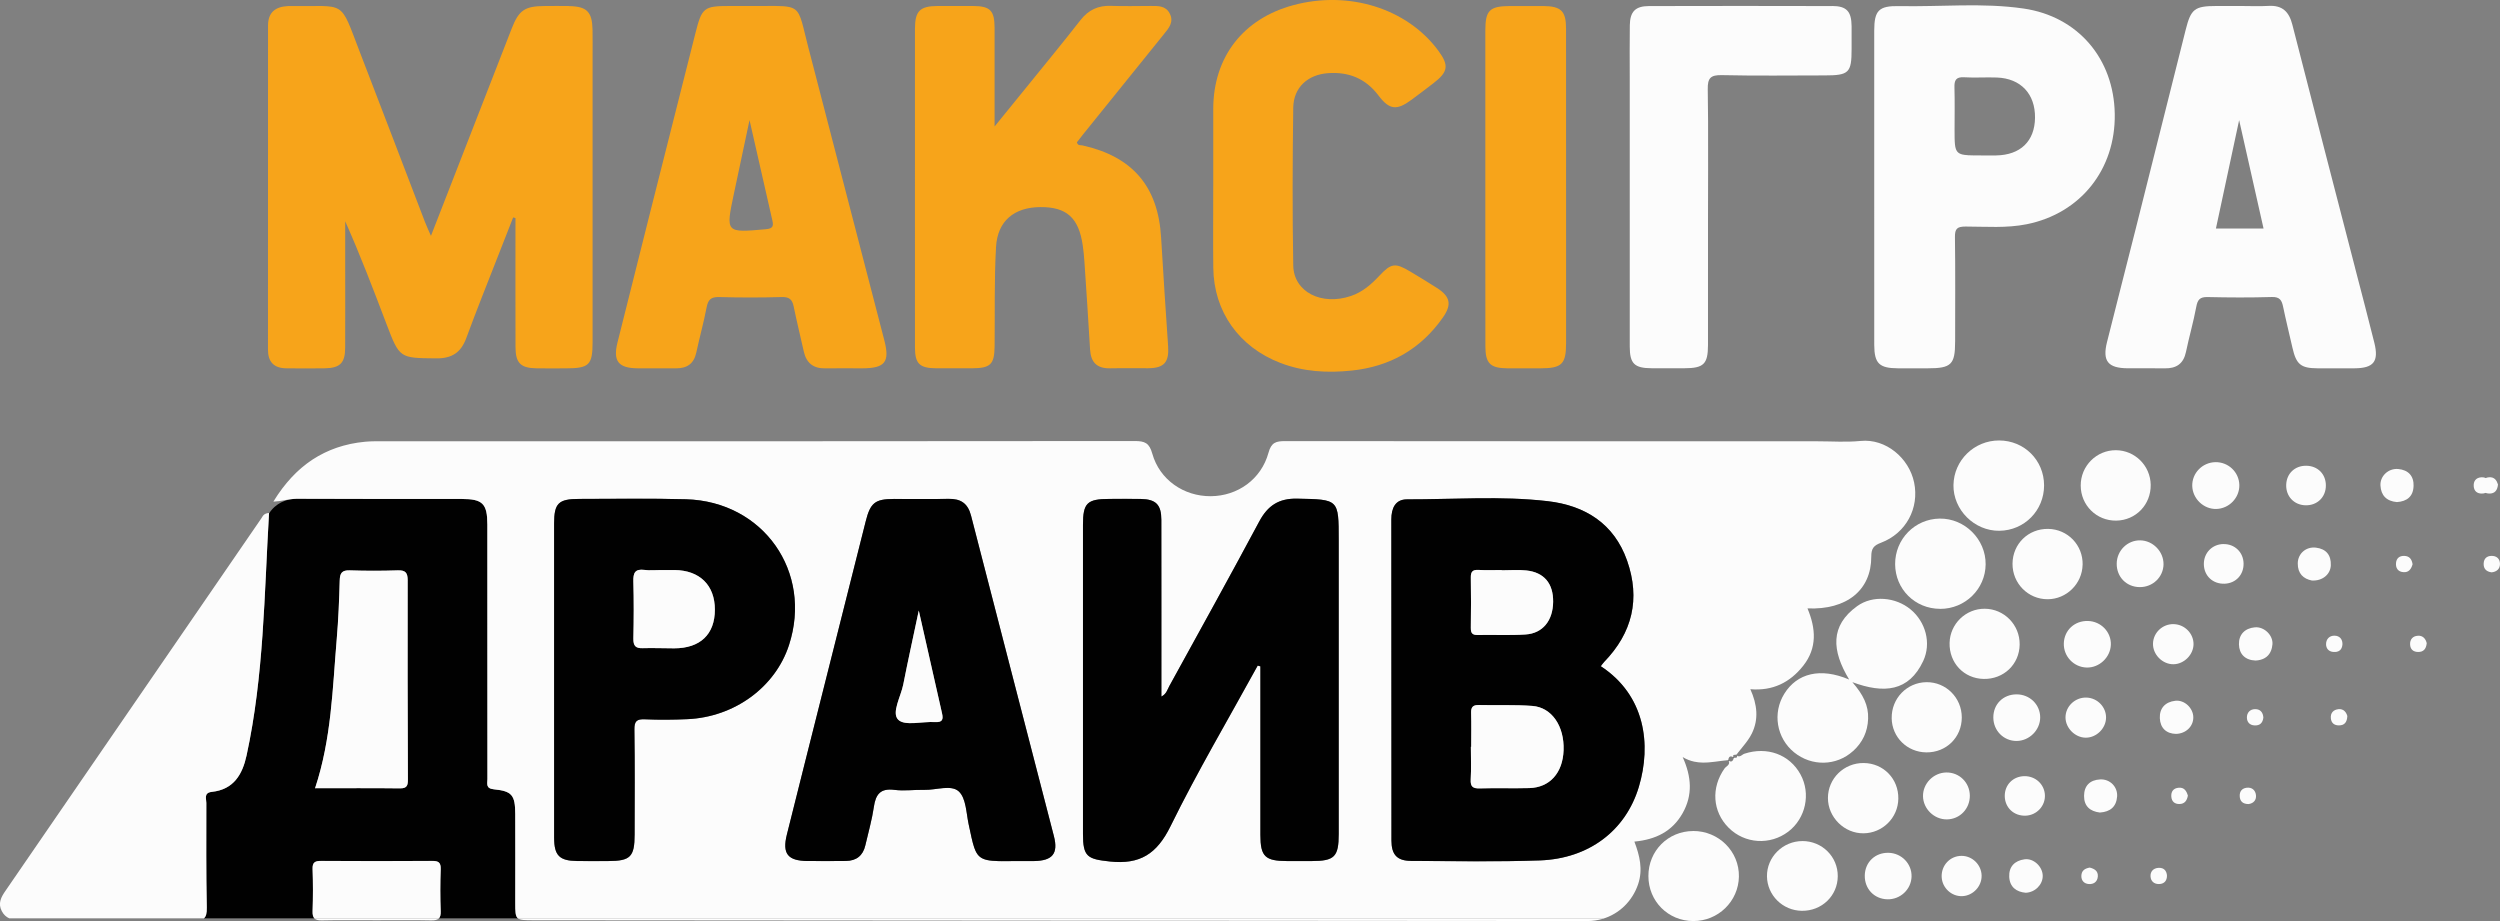 <svg width="133" height="49" viewBox="0 0 133 49" fill="none" xmlns="http://www.w3.org/2000/svg">
<rect x="0" y="0" width="133" height="49" fill="#808080" stroke="none"/>
<g clip-path="url(#clip0_14_443)">
<path d="M27.411 48.007C27.411 46.438 27.416 44.868 27.41 43.299C27.406 42.312 27.244 42.088 26.279 41.993C25.824 41.949 25.931 41.687 25.93 41.448C25.925 39.251 25.927 37.054 25.927 34.857C25.927 32.54 25.93 30.221 25.926 27.904C25.924 26.791 25.675 26.545 24.559 26.545C21.621 26.544 18.683 26.552 15.744 26.535C15.709 26.535 15.676 26.536 15.642 26.538C15.249 26.564 14.662 26.754 14.311 27.321C14.056 31.642 14.037 35.953 13.119 40.183C12.9 41.196 12.435 42 11.277 42.126C10.83 42.176 10.977 42.484 10.977 42.717C10.975 44.576 10.963 46.434 11.001 48.291C11.007 48.579 10.969 48.755 10.848 48.855H16.723C16.651 48.779 16.622 48.658 16.628 48.474C16.655 47.728 16.655 46.98 16.628 46.235C16.614 45.864 16.771 45.8 17.097 45.803C19.059 45.814 21.022 45.814 22.983 45.803C23.317 45.8 23.457 45.878 23.445 46.241C23.418 46.987 23.417 47.735 23.445 48.48C23.451 48.664 23.42 48.782 23.35 48.857H27.554C27.412 48.745 27.411 48.509 27.411 48.009V48.007ZM21.282 41.941C19.803 41.922 18.325 41.934 16.763 41.934C17.639 39.296 17.692 36.633 17.917 33.995C18.005 32.962 18.047 31.924 18.075 30.887C18.085 30.494 18.186 30.328 18.614 30.343C19.463 30.373 20.314 30.372 21.163 30.343C21.589 30.329 21.691 30.481 21.691 30.884C21.682 34.408 21.691 37.933 21.704 41.457C21.704 41.766 21.67 41.945 21.283 41.94L21.282 41.941Z" fill="#010101"/>
<path d="M15.745 26.533C18.683 26.55 21.621 26.541 24.56 26.544C25.677 26.544 25.925 26.79 25.928 27.903C25.931 30.22 25.929 32.539 25.929 34.856C25.929 37.053 25.926 39.25 25.931 41.447C25.931 41.685 25.826 41.948 26.281 41.992C27.245 42.086 27.406 42.309 27.411 43.298C27.418 44.867 27.412 46.437 27.412 48.006C27.412 48.507 27.414 48.741 27.555 48.854H85.261V48.882C86.139 48.622 86.846 47.94 87.15 47.034C87.408 46.262 87.237 45.532 86.949 44.773C88.09 44.666 88.966 44.228 89.514 43.264C90.063 42.295 89.988 41.316 89.518 40.276C89.723 40.4 89.927 40.476 90.131 40.52C90.284 40.553 90.435 40.567 90.588 40.57C91.042 40.576 91.492 40.476 91.941 40.439C91.957 40.316 92.001 40.246 92.073 40.24C92.113 40.236 92.16 40.253 92.217 40.284C92.189 40.212 92.202 40.178 92.236 40.164C92.272 40.149 92.328 40.154 92.378 40.151C92.41 40.108 92.443 40.065 92.477 40.022C92.55 39.929 92.626 39.838 92.7 39.746C92.888 39.516 93.069 39.283 93.197 39.024C93.571 38.267 93.486 37.479 93.118 36.666C94.311 36.767 95.227 36.309 95.931 35.419C96.683 34.468 96.604 33.432 96.158 32.367C98.246 32.454 99.555 31.395 99.552 29.615C99.552 29.177 99.676 29.022 100.073 28.872C101.404 28.368 102.114 27.028 101.831 25.668C101.56 24.366 100.327 23.325 98.988 23.458C98.219 23.534 97.472 23.477 96.714 23.477C87.268 23.474 77.822 23.477 68.376 23.467C67.891 23.467 67.634 23.53 67.484 24.085C67.099 25.499 65.842 26.389 64.412 26.398C62.977 26.407 61.691 25.524 61.301 24.132C61.143 23.567 60.908 23.463 60.367 23.463C47.06 23.48 33.754 23.476 20.447 23.477C20.107 23.477 19.765 23.467 19.427 23.5C19.293 23.512 19.161 23.529 19.032 23.548C18.989 23.554 18.947 23.563 18.905 23.571C18.819 23.585 18.734 23.599 18.651 23.616C18.6 23.627 18.55 23.64 18.501 23.653C18.428 23.671 18.354 23.686 18.283 23.706C18.23 23.72 18.179 23.738 18.128 23.753C18.061 23.774 17.992 23.793 17.927 23.815C17.875 23.833 17.825 23.854 17.774 23.872C17.71 23.897 17.645 23.919 17.583 23.945C17.532 23.966 17.482 23.989 17.433 24.012C17.371 24.038 17.31 24.065 17.252 24.094C17.202 24.118 17.153 24.146 17.104 24.172C17.046 24.202 16.988 24.231 16.932 24.263C16.883 24.291 16.836 24.321 16.788 24.35C16.733 24.383 16.677 24.416 16.623 24.452C16.576 24.482 16.53 24.517 16.484 24.548C16.432 24.585 16.378 24.62 16.327 24.66C16.282 24.694 16.238 24.731 16.194 24.766C16.144 24.807 16.093 24.845 16.043 24.887C15.999 24.923 15.957 24.964 15.913 25.003C15.865 25.046 15.816 25.088 15.77 25.134C15.728 25.174 15.686 25.218 15.646 25.259C15.6 25.305 15.554 25.351 15.509 25.399C15.468 25.443 15.429 25.489 15.388 25.535C15.345 25.584 15.3 25.632 15.258 25.684C15.219 25.731 15.18 25.78 15.142 25.829C15.1 25.881 15.058 25.933 15.017 25.987C14.979 26.038 14.943 26.09 14.905 26.142C14.866 26.198 14.825 26.252 14.786 26.309C14.751 26.362 14.715 26.418 14.679 26.473C14.648 26.522 14.616 26.57 14.585 26.621C14.58 26.634 14.571 26.655 14.56 26.686C14.971 26.669 15.305 26.559 15.649 26.54C15.685 26.537 15.719 26.536 15.751 26.536L15.745 26.533ZM74.849 26.566C77.345 26.572 79.851 26.375 82.339 26.663C84.328 26.893 85.87 27.856 86.562 29.826C87.276 31.858 86.845 33.666 85.34 35.217C85.273 35.286 85.221 35.367 85.162 35.443C87.529 36.995 87.861 39.609 87.189 41.855C86.491 44.19 84.529 45.682 81.916 45.775C79.637 45.855 77.354 45.812 75.073 45.801C74.329 45.798 74.028 45.476 74.026 44.718C74.02 39.022 74.024 33.327 74.02 27.631C74.02 27.051 74.227 26.566 74.849 26.568V26.566ZM59.026 26.544C59.584 26.544 60.142 26.535 60.701 26.546C61.495 26.563 61.783 26.849 61.784 27.655C61.789 30.769 61.787 33.881 61.787 37.057C62.056 36.926 62.108 36.684 62.21 36.498C63.812 33.583 65.426 30.675 66.993 27.743C67.443 26.9 68.031 26.509 69.011 26.53C71.22 26.574 71.22 26.542 71.22 28.728C71.22 33.941 71.22 39.155 71.22 44.368C71.22 45.584 70.997 45.805 69.785 45.809C69.347 45.809 68.91 45.809 68.474 45.809C67.303 45.805 67.056 45.568 67.055 44.422C67.052 41.792 67.055 39.161 67.055 36.529C67.055 36.169 67.055 35.811 67.055 35.451C67.006 35.438 66.959 35.424 66.91 35.411C65.35 38.256 63.697 41.055 62.268 43.963C61.55 45.426 60.648 46.003 59.05 45.833C57.849 45.705 57.616 45.585 57.616 44.367C57.615 38.887 57.615 33.41 57.616 27.93C57.616 26.756 57.834 26.547 59.027 26.545L59.026 26.544ZM46.056 27.736C46.304 26.748 46.553 26.546 47.553 26.544C48.523 26.541 49.495 26.558 50.465 26.538C51.116 26.526 51.494 26.779 51.661 27.433C53.122 33.119 54.604 38.8 56.069 44.484C56.309 45.414 55.992 45.789 55.02 45.807C54.681 45.813 54.34 45.807 54.002 45.807C52.599 45.829 52.155 45.821 51.897 45.26C51.873 45.207 51.85 45.149 51.828 45.085C51.73 44.799 51.652 44.402 51.534 43.854C51.404 43.248 51.398 42.465 51.011 42.105C50.607 41.727 49.809 42.033 49.184 42.019C48.651 42.006 48.109 42.088 47.585 42.02C46.836 41.922 46.586 42.258 46.489 42.93C46.39 43.618 46.193 44.293 46.037 44.972C45.912 45.518 45.561 45.795 45.003 45.801C44.324 45.809 43.644 45.812 42.965 45.804C41.91 45.793 41.61 45.415 41.865 44.396C42.493 41.874 43.131 39.355 43.765 36.835C44.529 33.801 45.295 30.769 46.058 27.735L46.056 27.736ZM29.48 36.178C29.48 33.402 29.48 30.624 29.48 27.848C29.48 26.77 29.712 26.545 30.816 26.545C32.71 26.545 34.605 26.508 36.498 26.563C40.613 26.679 43.243 30.427 41.976 34.32C41.248 36.557 39.079 38.148 36.573 38.261C35.821 38.295 35.066 38.303 34.316 38.269C33.87 38.248 33.743 38.369 33.751 38.823C33.779 40.681 33.765 42.541 33.762 44.401C33.761 45.584 33.538 45.805 32.368 45.809C31.81 45.81 31.252 45.816 30.692 45.808C29.764 45.794 29.484 45.515 29.482 44.583C29.477 41.783 29.481 38.981 29.481 36.181L29.48 36.178Z" fill="#FCFCFC"/>
<path d="M14.673 26.471C14.709 26.417 14.743 26.361 14.78 26.308C14.744 26.361 14.709 26.417 14.673 26.471Z" fill="#FCFCFC"/>
<path d="M16.479 24.547C16.525 24.514 16.571 24.481 16.618 24.451C16.571 24.481 16.525 24.515 16.479 24.547Z" fill="#FCFCFC"/>
<path d="M16.781 24.349C16.83 24.32 16.875 24.29 16.925 24.262C16.877 24.29 16.83 24.32 16.781 24.349Z" fill="#FCFCFC"/>
<path d="M91.938 40.439C91.938 40.439 91.936 40.449 91.936 40.455C91.936 40.455 91.937 40.444 91.938 40.439Z" fill="#FCFCFC"/>
<path d="M15.643 26.537C15.677 26.536 15.71 26.533 15.745 26.533C15.713 26.533 15.679 26.535 15.643 26.537Z" fill="#FCFCFC"/>
<path d="M16.187 24.765C16.232 24.73 16.276 24.693 16.321 24.659C16.275 24.693 16.232 24.73 16.187 24.765Z" fill="#FCFCFC"/>
<path d="M14.899 26.139C14.935 26.087 14.973 26.035 15.011 25.985C14.973 26.035 14.937 26.087 14.899 26.139Z" fill="#FCFCFC"/>
<path d="M90.587 40.571C90.435 40.568 90.282 40.554 90.129 40.522C90.282 40.554 90.434 40.568 90.587 40.571Z" fill="#FCFCFC"/>
<path d="M15.639 25.258C15.681 25.216 15.722 25.173 15.764 25.133C15.722 25.173 15.68 25.216 15.639 25.258Z" fill="#FCFCFC"/>
<path d="M18.495 23.653C18.546 23.642 18.595 23.628 18.646 23.616C18.595 23.627 18.545 23.64 18.495 23.653Z" fill="#FCFCFC"/>
<path d="M14.537 26.684C14.537 26.684 14.547 26.684 14.553 26.684C14.565 26.654 14.574 26.632 14.579 26.62C14.565 26.641 14.551 26.663 14.537 26.684Z" fill="#FCFCFC"/>
<path d="M18.122 23.753C18.174 23.738 18.224 23.72 18.276 23.706C18.224 23.72 18.173 23.738 18.122 23.753Z" fill="#FCFCFC"/>
<path d="M15.382 25.533C15.421 25.488 15.462 25.442 15.503 25.398C15.462 25.442 15.422 25.488 15.382 25.533Z" fill="#FCFCFC"/>
<path d="M15.908 25.002C15.951 24.963 15.993 24.923 16.038 24.885C15.993 24.922 15.951 24.963 15.908 25.002Z" fill="#FCFCFC"/>
<path d="M18.901 23.571C18.944 23.563 18.985 23.554 19.028 23.548C18.985 23.554 18.943 23.563 18.901 23.571Z" fill="#FCFCFC"/>
<path d="M30.27 0.321C29.833 0.314 29.396 0.317 28.959 0.321C27.92 0.328 27.602 0.543 27.223 1.517C25.804 5.155 24.388 8.794 22.927 12.548C22.793 12.239 22.691 12.023 22.606 11.803C21.449 8.787 20.302 5.768 19.138 2.756C18.046 -0.074 18.456 0.361 15.444 0.322C15.396 0.322 15.347 0.322 15.299 0.325C14.637 0.359 14.259 0.673 14.259 1.363C14.259 7.109 14.259 12.856 14.256 18.603C14.256 19.261 14.58 19.588 15.231 19.594C15.911 19.602 16.591 19.604 17.27 19.594C18.088 19.582 18.358 19.316 18.363 18.505C18.37 17.08 18.365 15.656 18.365 14.232C18.365 13.412 18.365 12.594 18.365 11.773C19.174 13.589 19.866 15.409 20.558 17.23C21.259 19.073 21.259 19.047 23.214 19.065C24.037 19.073 24.523 18.756 24.805 17.989C25.354 16.497 25.949 15.02 26.527 13.538C26.783 12.88 27.043 12.223 27.3 11.567C27.341 11.578 27.382 11.588 27.423 11.6C27.423 11.789 27.423 11.977 27.423 12.166C27.423 14.267 27.418 16.368 27.425 18.468C27.429 19.324 27.702 19.584 28.562 19.595C29.072 19.602 29.582 19.598 30.092 19.596C31.35 19.595 31.526 19.424 31.526 18.179C31.527 13.084 31.526 7.99 31.526 2.895C31.526 2.461 31.531 2.026 31.523 1.592C31.505 0.625 31.221 0.338 30.266 0.325L30.27 0.321Z" fill="#F7A41A"/>
<path d="M61.915 1.823C62.174 1.502 62.466 1.182 62.231 0.721C62.015 0.299 61.614 0.316 61.221 0.317C60.517 0.319 59.811 0.338 59.109 0.312C58.42 0.285 57.903 0.53 57.478 1.075C56.571 2.238 55.632 3.376 54.704 4.523C54.148 5.209 53.591 5.894 52.912 6.729C52.912 4.849 52.914 3.169 52.912 1.491C52.909 0.557 52.684 0.327 51.768 0.319C51.138 0.314 50.505 0.314 49.874 0.319C48.935 0.327 48.678 0.586 48.676 1.534C48.674 4.745 48.676 7.956 48.675 11.167C48.675 13.605 48.672 16.044 48.676 18.482C48.678 19.353 48.921 19.585 49.806 19.593C50.436 19.598 51.069 19.595 51.7 19.593C52.696 19.589 52.901 19.392 52.913 18.422C52.933 16.66 52.89 14.896 52.989 13.137C53.068 11.747 53.963 11.024 55.352 11.017C56.743 11.01 57.383 11.583 57.6 13.039C57.642 13.325 57.671 13.613 57.69 13.902C57.795 15.467 57.9 17.032 57.992 18.598C58.032 19.276 58.359 19.608 59.053 19.594C59.732 19.58 60.413 19.598 61.092 19.59C61.934 19.58 62.201 19.271 62.144 18.418C62.015 16.492 61.882 14.565 61.771 12.638C61.614 9.928 60.261 8.333 57.589 7.736C57.489 7.713 57.34 7.769 57.291 7.57C57.4 7.431 57.514 7.279 57.634 7.131C59.062 5.361 60.49 3.593 61.917 1.822L61.915 1.823Z" fill="#F7A41A"/>
<path d="M43.034 2.647C42.696 1.348 42.633 0.77 42.305 0.513C42.264 0.482 42.218 0.455 42.168 0.432C42.117 0.409 42.062 0.392 42 0.377C41.628 0.288 41.03 0.325 39.978 0.319C39.59 0.319 39.202 0.319 38.814 0.319C37.443 0.319 37.339 0.407 36.999 1.756C36.198 4.933 35.391 8.108 34.591 11.287C34.007 13.599 33.425 15.912 32.849 18.227C32.604 19.21 32.9 19.584 33.915 19.594C34.595 19.6 35.275 19.591 35.955 19.596C36.544 19.6 36.914 19.356 37.043 18.756C37.214 17.955 37.436 17.165 37.59 16.361C37.666 15.962 37.807 15.792 38.246 15.803C39.362 15.835 40.48 15.834 41.596 15.803C41.995 15.792 42.149 15.939 42.223 16.302C42.388 17.104 42.583 17.9 42.762 18.7C42.897 19.304 43.262 19.607 43.895 19.596C44.55 19.586 45.206 19.596 45.862 19.595C47.082 19.593 47.347 19.266 47.047 18.108C45.713 12.954 44.376 7.8 43.036 2.647H43.034ZM40.759 12.193C38.602 12.387 38.602 12.397 39.04 10.323C39.304 9.074 39.571 7.826 39.875 6.389C40.314 8.318 40.701 10.03 41.093 11.742C41.157 12.027 41.113 12.16 40.759 12.192V12.193Z" fill="#F7A41A"/>
<path d="M125.291 14.252C124.177 9.94 123.054 5.63 121.954 1.316C121.779 0.626 121.424 0.271 120.685 0.314C120.443 0.328 120.201 0.33 119.957 0.327C119.714 0.325 119.472 0.319 119.228 0.319C118.791 0.319 118.355 0.319 117.918 0.319C116.745 0.321 116.557 0.474 116.274 1.601C115.385 5.151 114.494 8.7 113.601 12.249C113.101 14.233 112.59 16.214 112.093 18.198C111.839 19.211 112.143 19.586 113.199 19.593C113.855 19.596 114.51 19.585 115.165 19.596C115.788 19.607 116.164 19.347 116.295 18.718C116.461 17.917 116.692 17.128 116.841 16.325C116.911 15.945 117.033 15.794 117.441 15.803C118.581 15.83 119.723 15.836 120.862 15.801C121.284 15.787 121.39 15.976 121.461 16.317C121.613 17.047 121.793 17.772 121.958 18.5C122.16 19.386 122.402 19.589 123.29 19.594C123.945 19.598 124.601 19.598 125.256 19.594C126.278 19.588 126.562 19.235 126.316 18.24C125.986 16.909 125.634 15.582 125.29 14.254L125.291 14.252ZM117.887 12.158C118.291 10.271 118.69 8.408 119.122 6.391C119.574 8.396 119.993 10.257 120.421 12.158H117.887Z" fill="#FCFCFC"/>
<path d="M119.957 0.327C119.714 0.325 119.472 0.319 119.228 0.319C119.47 0.319 119.714 0.325 119.957 0.327Z" fill="#FCFCFC"/>
<path d="M104.013 18.187C104.013 16.329 104.029 14.471 104.003 12.614C103.997 12.166 104.121 12.052 104.569 12.052C105.658 12.053 106.749 12.147 107.833 11.927C110.683 11.349 112.552 9.016 112.505 6.061C112.459 3.129 110.553 0.876 107.654 0.454C105.461 0.134 103.245 0.37 101.041 0.325C99.949 0.302 99.71 0.557 99.709 1.632C99.707 4.407 99.709 7.18 99.709 9.955C99.709 12.755 99.705 15.552 99.71 18.352C99.713 19.335 99.976 19.588 100.965 19.594C101.499 19.598 102.033 19.594 102.566 19.594C103.804 19.594 104.012 19.392 104.012 18.187H104.013ZM104.49 4.111C105.07 4.147 105.654 4.102 106.234 4.124C107.506 4.171 108.279 4.997 108.263 6.268C108.248 7.513 107.487 8.248 106.193 8.269C105.927 8.273 105.66 8.269 105.394 8.269C104.335 8.269 104.071 8.269 104.005 7.693C103.983 7.5 103.983 7.244 103.983 6.901C103.983 6.155 103.998 5.407 103.977 4.661C103.965 4.277 104.049 4.085 104.491 4.111H104.49Z" fill="#FCFCFC"/>
<path d="M11.001 48.291C10.963 46.434 10.975 44.576 10.977 42.717C10.977 42.484 10.83 42.175 11.277 42.126C12.435 42 12.9 41.196 13.119 40.183C14.037 35.953 14.057 31.642 14.311 27.321C14.311 27.311 14.311 27.302 14.312 27.291C14.017 27.309 13.976 27.473 13.899 27.583C9.359 34.188 4.823 40.794 0.285 47.4C0.057 47.731 -0.119 48.061 0.094 48.469C0.196 48.665 0.333 48.785 0.492 48.855H10.847C10.966 48.755 11.006 48.58 11 48.291H11.001Z" fill="#FCFCFC"/>
<path d="M76.447 15.32C75.979 15.019 75.502 14.732 75.024 14.446C74.234 13.973 74.011 13.997 73.393 14.659C72.958 15.124 72.492 15.535 71.875 15.745C70.311 16.278 68.826 15.536 68.801 14.125C68.752 11.327 68.762 8.527 68.801 5.729C68.816 4.649 69.577 3.964 70.668 3.891C71.763 3.817 72.654 4.181 73.329 5.073C73.919 5.853 74.303 5.889 75.093 5.308C75.483 5.021 75.868 4.727 76.252 4.432C77.047 3.822 77.097 3.48 76.513 2.689C74.856 0.448 71.758 -0.522 68.803 0.275C66.133 0.996 64.555 3.032 64.545 5.778C64.54 7.154 64.545 8.529 64.545 9.905C64.545 11.352 64.531 12.8 64.547 14.248C64.574 16.582 65.916 18.459 68.112 19.306C69.345 19.782 70.626 19.849 71.911 19.714C73.946 19.503 75.59 18.571 76.768 16.882C77.246 16.198 77.153 15.774 76.444 15.318L76.447 15.32Z" fill="#F7A41A"/>
<path d="M64.546 9.906C64.546 11.354 64.533 12.802 64.55 14.249C64.533 12.802 64.547 11.354 64.547 9.906H64.546Z" fill="#F7A41A"/>
<path d="M97.475 0.323C94.222 0.314 90.969 0.314 87.717 0.323C86.997 0.326 86.716 0.622 86.706 1.349C86.692 2.265 86.702 3.183 86.702 4.1C86.702 8.879 86.701 13.658 86.703 18.436C86.703 19.347 86.949 19.585 87.867 19.591C88.45 19.595 89.032 19.594 89.615 19.591C90.633 19.588 90.862 19.369 90.865 18.368C90.87 16.099 90.866 13.831 90.866 11.562C90.866 9.86 90.879 8.158 90.87 6.457C90.868 5.89 90.861 5.322 90.852 4.755C90.842 4.158 90.995 3.983 91.607 3.997C93.427 4.039 95.247 4.014 97.068 4.012C98.363 4.012 98.505 3.874 98.505 2.62C98.505 2.21 98.51 1.8 98.505 1.389C98.495 0.606 98.24 0.322 97.475 0.319V0.323Z" fill="#FCFCFC"/>
<path d="M82.101 0.321C81.518 0.316 80.935 0.318 80.352 0.321C79.246 0.325 79.02 0.543 79.02 1.625C79.018 4.402 79.02 7.179 79.02 9.955C79.02 11.368 79.02 12.781 79.02 14.193C79.02 15.606 79.02 17.018 79.023 18.431C79.024 19.337 79.285 19.586 80.195 19.595C80.778 19.6 81.362 19.598 81.944 19.595C83.091 19.593 83.314 19.376 83.316 18.259C83.317 16.762 83.316 15.265 83.316 13.768C83.316 9.687 83.317 5.606 83.314 1.525C83.314 0.586 83.05 0.33 82.102 0.321H82.101Z" fill="#F7A41A"/>
<path d="M21.688 30.884C21.688 30.482 21.586 30.329 21.161 30.343C20.312 30.372 19.46 30.372 18.611 30.343C18.184 30.328 18.082 30.494 18.072 30.887C18.044 31.924 18.002 32.962 17.914 33.995C17.69 36.632 17.636 39.296 16.761 41.934C18.322 41.934 19.801 41.922 21.279 41.941C21.665 41.946 21.7 41.768 21.7 41.458C21.687 37.934 21.678 34.41 21.687 30.886L21.688 30.884Z" fill="#FCFCFC"/>
<path d="M98.582 39.959C99.087 39.501 99.359 38.931 99.384 38.24C99.411 37.533 99.124 36.955 98.544 36.29C100.229 36.917 101.552 36.788 102.313 35.17C102.759 34.222 102.447 33.085 101.644 32.421C100.851 31.764 99.63 31.649 98.8 32.247C97.356 33.289 97.443 34.609 98.377 36.153C96.843 35.499 95.609 35.817 94.931 36.898C94.286 37.926 94.508 39.264 95.45 40.027C96.38 40.781 97.697 40.758 98.581 39.957L98.582 39.959Z" fill="#FCFCFC"/>
<path d="M23.446 46.239C23.459 45.875 23.319 45.799 22.985 45.8C21.023 45.813 19.06 45.813 17.099 45.8C16.772 45.798 16.615 45.861 16.63 46.233C16.656 46.978 16.656 47.726 16.63 48.471C16.623 48.655 16.652 48.776 16.724 48.853H23.352C23.422 48.778 23.454 48.66 23.446 48.476C23.418 47.731 23.419 46.983 23.446 46.238V46.239Z" fill="#FCFCFC"/>
<path d="M92.243 40.317C92.197 40.466 92.133 40.575 91.964 40.472C92.022 40.587 91.98 40.662 91.914 40.726C91.899 40.741 91.881 40.756 91.864 40.77C91.821 40.805 91.776 40.84 91.748 40.879C91.02 41.906 91.102 43.177 91.965 44.038C92.821 44.891 94.169 44.979 95.137 44.243C96.065 43.539 96.347 42.224 95.787 41.2C95.207 40.136 94.009 39.701 92.802 40.098C92.727 40.122 92.654 40.198 92.573 40.227C92.537 40.24 92.499 40.244 92.459 40.23C92.442 40.224 92.424 40.213 92.406 40.2C92.448 40.331 92.332 40.312 92.243 40.317Z" fill="#FCFCFC"/>
<path d="M91.864 40.769C91.882 40.755 91.899 40.739 91.915 40.724C91.899 40.739 91.881 40.755 91.864 40.769Z" fill="#FCFCFC"/>
<path d="M92.573 40.227C92.537 40.24 92.499 40.244 92.459 40.23C92.499 40.244 92.537 40.241 92.573 40.227Z" fill="#FCFCFC"/>
<path d="M91.964 40.471C92.022 40.586 91.98 40.661 91.914 40.724C91.979 40.661 92.021 40.586 91.964 40.471Z" fill="#FCFCFC"/>
<path d="M103.924 25.801C103.904 27.124 105.038 28.255 106.37 28.237C107.7 28.221 108.746 27.155 108.745 25.822C108.743 24.486 107.693 23.436 106.356 23.433C105.031 23.429 103.946 24.486 103.925 25.801H103.924Z" fill="#FCFCFC"/>
<path d="M90.072 44.211C88.735 44.217 87.692 45.268 87.695 46.606C87.696 47.945 88.74 48.994 90.079 49C91.404 49.006 92.487 47.953 92.51 46.636C92.533 45.296 91.435 44.203 90.072 44.209V44.211Z" fill="#FCFCFC"/>
<path d="M103.216 32.392C104.545 32.395 105.625 31.338 105.636 30.022C105.647 28.689 104.523 27.57 103.19 27.589C101.867 27.608 100.816 28.683 100.821 30.011C100.826 31.343 101.876 32.388 103.216 32.39V32.392Z" fill="#FCFCFC"/>
<path d="M107.446 34.291C107.46 33.247 106.626 32.392 105.589 32.385C104.579 32.379 103.745 33.186 103.718 34.198C103.69 35.264 104.477 36.1 105.533 36.119C106.598 36.139 107.432 35.342 107.446 34.291Z" fill="#FCFCFC"/>
<path d="M100.991 42.494C101.009 41.435 100.2 40.601 99.147 40.593C98.1 40.582 97.248 41.415 97.246 42.452C97.244 43.478 98.117 44.345 99.142 44.332C100.155 44.321 100.975 43.506 100.991 42.494Z" fill="#FCFCFC"/>
<path d="M100.637 38.204C100.651 39.221 101.46 40.018 102.485 40.027C103.546 40.036 104.367 39.225 104.367 38.169C104.367 37.12 103.524 36.28 102.487 36.292C101.446 36.305 100.623 37.156 100.638 38.204H100.637Z" fill="#FCFCFC"/>
<path d="M110.796 30.051C110.821 29.003 110.005 28.152 108.96 28.137C107.906 28.122 107.074 28.934 107.066 29.988C107.058 31.035 107.892 31.879 108.932 31.879C109.935 31.879 110.77 31.059 110.794 30.051H110.796Z" fill="#FCFCFC"/>
<path d="M112.58 27.697C113.626 27.684 114.436 26.843 114.417 25.787C114.399 24.774 113.579 23.959 112.57 23.951C111.534 23.944 110.69 24.789 110.694 25.832C110.696 26.88 111.536 27.71 112.58 27.697Z" fill="#FCFCFC"/>
<path d="M95.887 44.745C94.842 44.747 93.989 45.599 94.003 46.624C94.017 47.63 94.84 48.442 95.857 48.455C96.918 48.469 97.762 47.657 97.769 46.617C97.777 45.578 96.936 44.743 95.887 44.744V44.745Z" fill="#FCFCFC"/>
<path d="M119.133 25.803C119.119 25.117 118.546 24.572 117.854 24.587C117.163 24.603 116.61 25.173 116.628 25.854C116.645 26.53 117.235 27.094 117.906 27.077C118.588 27.061 119.147 26.482 119.133 25.802V25.803Z" fill="#FCFCFC"/>
<path d="M111.003 35.513C111.678 35.534 112.273 34.978 112.297 34.302C112.321 33.623 111.773 33.053 111.077 33.036C110.366 33.018 109.814 33.531 109.795 34.23C109.776 34.916 110.319 35.491 111.005 35.513H111.003Z" fill="#FCFCFC"/>
<path d="M104.795 42.324C104.787 41.627 104.231 41.083 103.539 41.096C102.856 41.108 102.292 41.687 102.304 42.361C102.317 43.038 102.9 43.601 103.578 43.592C104.266 43.583 104.802 43.024 104.795 42.324Z" fill="#FCFCFC"/>
<path d="M115.099 30.017C115.107 29.345 114.538 28.758 113.863 28.747C113.182 28.734 112.618 29.29 112.609 29.982C112.6 30.689 113.123 31.227 113.829 31.234C114.526 31.242 115.09 30.702 115.1 30.017H115.099Z" fill="#FCFCFC"/>
<path d="M108.538 38.165C108.537 37.479 107.98 36.938 107.278 36.94C106.563 36.943 106.041 37.465 106.045 38.175C106.049 38.873 106.597 39.424 107.287 39.419C107.963 39.413 108.54 38.837 108.538 38.163V38.165Z" fill="#FCFCFC"/>
<path d="M100.473 45.369C99.759 45.353 99.221 45.864 99.206 46.572C99.191 47.282 99.705 47.826 100.409 47.843C101.097 47.859 101.676 47.316 101.695 46.636C101.714 45.954 101.166 45.386 100.473 45.369Z" fill="#FCFCFC"/>
<path d="M115.64 33.203C115.056 33.19 114.564 33.645 114.54 34.221C114.516 34.812 115.037 35.345 115.629 35.338C116.193 35.33 116.692 34.831 116.696 34.269C116.699 33.699 116.22 33.216 115.64 33.204V33.203Z" fill="#FCFCFC"/>
<path d="M112.042 38.193C112.056 37.622 111.587 37.132 111.007 37.111C110.393 37.09 109.877 37.583 109.885 38.181C109.893 38.74 110.399 39.242 110.96 39.245C111.526 39.247 112.028 38.759 112.042 38.193Z" fill="#FCFCFC"/>
<path d="M104.35 45.532C103.742 45.534 103.268 46.041 103.297 46.66C103.325 47.238 103.824 47.699 104.395 47.675C104.966 47.651 105.435 47.15 105.422 46.58C105.409 46.002 104.926 45.529 104.35 45.532Z" fill="#FCFCFC"/>
<path d="M123.736 25.821C123.734 25.218 123.3 24.784 122.692 24.778C122.084 24.771 121.64 25.196 121.626 25.798C121.61 26.402 122.037 26.858 122.635 26.881C123.269 26.905 123.74 26.452 123.736 25.821Z" fill="#FCFCFC"/>
<path d="M107.686 41.292C107.086 41.306 106.647 41.758 106.653 42.352C106.66 42.973 107.148 43.425 107.779 43.393C108.361 43.364 108.816 42.869 108.789 42.295C108.763 41.718 108.278 41.278 107.686 41.292Z" fill="#FCFCFC"/>
<path d="M118.285 28.943C117.69 28.953 117.244 29.409 117.245 30.003C117.245 30.631 117.724 31.081 118.359 31.053C118.953 31.027 119.376 30.567 119.358 29.965C119.342 29.372 118.881 28.934 118.285 28.945V28.943Z" fill="#FCFCFC"/>
<path d="M119.961 33.373C119.423 33.423 119.099 33.758 119.112 34.281C119.125 34.799 119.441 35.121 119.999 35.141C120.099 35.138 120.185 35.12 120.268 35.098C120.589 35.011 120.79 34.791 120.865 34.464C120.879 34.406 120.888 34.344 120.894 34.279C120.936 33.795 120.449 33.328 119.962 33.374L119.961 33.373Z" fill="#FCFCFC"/>
<path d="M120.268 35.097C120.589 35.009 120.789 34.79 120.865 34.463C120.789 34.789 120.591 35.008 120.268 35.097Z" fill="#FCFCFC"/>
<path d="M115.726 37.281C115.188 37.343 114.881 37.679 114.903 38.208C114.926 38.736 115.253 39.034 115.764 39.043C116.297 39.029 116.688 38.638 116.684 38.161C116.68 37.67 116.215 37.224 115.726 37.281Z" fill="#FCFCFC"/>
<path d="M107.706 45.715C107.178 45.788 106.865 46.108 106.891 46.65C106.918 47.194 107.274 47.451 107.768 47.495C108.272 47.476 108.681 47.053 108.673 46.591C108.666 46.103 108.188 45.649 107.706 45.715Z" fill="#FCFCFC"/>
<path d="M128.403 25.863C128.42 25.322 128.127 25.001 127.583 24.951C127.068 24.906 126.614 25.322 126.64 25.827C126.667 26.357 126.965 26.663 127.515 26.711C128.05 26.675 128.383 26.413 128.401 25.863H128.403Z" fill="#FCFCFC"/>
<path d="M123.999 30.074C124.021 29.537 123.755 29.201 123.21 29.135C122.68 29.071 122.248 29.448 122.241 29.968C122.234 30.518 122.547 30.798 122.991 30.883C123.552 30.916 123.981 30.557 124 30.074H123.999Z" fill="#FCFCFC"/>
<path d="M111.728 41.465C111.186 41.494 110.875 41.795 110.872 42.342C110.869 42.893 111.196 43.165 111.713 43.227C112.269 43.191 112.589 42.916 112.63 42.376C112.669 41.861 112.249 41.437 111.728 41.465Z" fill="#FCFCFC"/>
<path d="M132.539 29.573C132.285 29.581 132.144 29.726 132.131 29.973C132.117 30.253 132.266 30.41 132.553 30.449C132.822 30.422 133.001 30.266 132.999 29.998C132.997 29.731 132.825 29.564 132.537 29.573H132.539Z" fill="#FCFCFC"/>
<path d="M127.898 29.573C127.645 29.57 127.49 29.703 127.468 29.949C127.444 30.221 127.57 30.414 127.857 30.439C128.145 30.465 128.278 30.273 128.349 30.017C128.31 29.76 128.19 29.578 127.898 29.573Z" fill="#FCFCFC"/>
<path d="M124.239 34.685C124.462 34.67 124.594 34.543 124.617 34.288C124.625 34.087 124.548 33.942 124.411 33.87C124.376 33.852 124.339 33.837 124.297 33.828C124.267 33.822 124.236 33.818 124.202 33.818C123.933 33.81 123.749 33.995 123.747 34.263C123.744 34.49 123.879 34.666 124.138 34.684C124.174 34.686 124.207 34.686 124.239 34.684V34.685Z" fill="#FCFCFC"/>
<path d="M124.617 34.289C124.593 34.543 124.46 34.671 124.239 34.686C124.462 34.671 124.594 34.544 124.618 34.291C124.626 34.089 124.548 33.944 124.411 33.872C124.548 33.944 124.626 34.088 124.617 34.291V34.289Z" fill="#FCFCFC"/>
<path d="M111.173 46.155C110.92 46.2 110.732 46.311 110.728 46.604C110.725 46.861 110.887 47.011 111.115 47.03C111.378 47.053 111.581 46.917 111.604 46.632C111.628 46.342 111.43 46.219 111.171 46.154L111.173 46.155Z" fill="#FCFCFC"/>
<path d="M119.516 41.908C119.263 41.943 119.145 42.111 119.153 42.351C119.162 42.631 119.322 42.777 119.627 42.776C119.893 42.739 120.049 42.554 120.017 42.296C119.987 42.047 119.811 41.869 119.517 41.908H119.516Z" fill="#FCFCFC"/>
<path d="M115.011 46.188C114.956 46.172 114.895 46.165 114.828 46.169C114.567 46.187 114.385 46.357 114.409 46.641C114.429 46.883 114.598 47.027 114.837 47.031C114.872 47.031 114.905 47.03 114.935 47.025C115.12 46.998 115.239 46.887 115.273 46.697C115.279 46.665 115.282 46.631 115.283 46.595C115.273 46.378 115.172 46.238 115.011 46.187V46.188Z" fill="#FCFCFC"/>
<path d="M115.011 46.188C115.174 46.238 115.273 46.38 115.283 46.596C115.283 46.632 115.279 46.666 115.273 46.698C115.279 46.666 115.282 46.632 115.283 46.596C115.273 46.381 115.172 46.239 115.011 46.188Z" fill="#FCFCFC"/>
<path d="M124.404 37.729C124.142 37.755 123.973 37.925 124.001 38.214C124.026 38.467 124.182 38.591 124.43 38.591C124.715 38.591 124.863 38.436 124.878 38.096C124.824 37.894 124.685 37.7 124.404 37.727V37.729Z" fill="#FCFCFC"/>
<path d="M115.903 41.907C115.612 41.934 115.49 42.125 115.515 42.395C115.538 42.639 115.691 42.778 115.944 42.774C116.235 42.769 116.349 42.578 116.395 42.327C116.321 42.072 116.196 41.88 115.903 41.907Z" fill="#FCFCFC"/>
<path d="M120.072 37.734C120.041 37.729 120.009 37.726 119.975 37.726C119.702 37.726 119.529 37.915 119.535 38.182C119.54 38.409 119.677 38.578 119.937 38.592C120.009 38.596 120.073 38.59 120.128 38.574C120.233 38.544 120.306 38.478 120.354 38.382C120.382 38.326 120.401 38.26 120.411 38.182C120.398 37.942 120.286 37.772 120.073 37.734H120.072Z" fill="#FCFCFC"/>
<path d="M132.435 26.258C132.722 26.258 132.862 26.092 132.893 25.775C132.828 25.566 132.711 25.367 132.416 25.391C132.133 25.414 131.991 25.594 132.011 25.872C132.029 26.12 132.184 26.257 132.435 26.257V26.258Z" fill="#FCFCFC"/>
<path d="M128.628 33.822C128.359 33.838 128.199 34.017 128.218 34.3C128.234 34.55 128.392 34.682 128.64 34.685C128.924 34.689 129.07 34.532 129.102 34.217C129.049 33.991 128.904 33.804 128.629 33.82L128.628 33.822Z" fill="#FCFCFC"/>
<path d="M132.007 25.392C131.724 25.41 131.581 25.593 131.602 25.872C131.621 26.12 131.775 26.257 132.026 26.258C132.314 26.258 132.454 26.093 132.481 25.817C132.438 25.548 132.29 25.376 132.007 25.392Z" fill="#FCFCFC"/>
<path d="M75.072 45.8C77.353 45.81 79.636 45.853 81.915 45.774C84.528 45.682 86.488 44.19 87.188 41.854C87.859 39.609 87.528 36.993 85.161 35.442C85.221 35.366 85.272 35.283 85.338 35.216C86.845 33.664 87.274 31.857 86.561 29.824C85.868 27.854 84.326 26.892 82.338 26.662C79.851 26.374 77.345 26.57 74.847 26.565C74.225 26.565 74.019 27.048 74.019 27.629C74.023 33.325 74.019 39.019 74.025 44.715C74.025 45.473 74.327 45.795 75.072 45.799V45.8ZM78.658 30.32C79.069 30.344 79.482 30.326 79.893 30.326C79.893 30.331 79.893 30.335 79.893 30.34C80.329 30.34 80.769 30.302 81.2 30.348C82.148 30.449 82.636 31.043 82.627 32.016C82.617 33.011 82.078 33.695 81.16 33.754C80.316 33.81 79.465 33.764 78.619 33.782C78.331 33.789 78.244 33.681 78.248 33.406C78.26 32.514 78.263 31.623 78.248 30.733C78.243 30.423 78.338 30.302 78.659 30.32H78.658ZM78.243 41.467C78.276 40.89 78.252 40.309 78.252 39.729H78.269C78.269 39.126 78.282 38.522 78.264 37.919C78.254 37.601 78.379 37.498 78.688 37.506C79.633 37.528 80.584 37.483 81.526 37.555C82.561 37.635 83.228 38.635 83.184 39.907C83.144 41.114 82.451 41.896 81.36 41.925C80.487 41.949 79.612 41.915 78.739 41.941C78.368 41.953 78.221 41.86 78.244 41.466L78.243 41.467Z" fill="#010101"/>
<path d="M59.049 45.832C60.647 46.002 61.548 45.425 62.267 43.962C63.696 41.054 65.349 38.255 66.909 35.41C66.958 35.423 67.005 35.437 67.053 35.449C67.053 35.809 67.053 36.168 67.053 36.528C67.053 39.159 67.052 41.789 67.053 44.421C67.053 45.567 67.302 45.804 68.473 45.808C68.91 45.809 69.347 45.808 69.783 45.808C70.996 45.805 71.219 45.582 71.219 44.367C71.219 39.154 71.219 33.94 71.219 28.727C71.219 26.541 71.219 26.573 69.01 26.528C68.029 26.508 67.443 26.9 66.992 27.742C65.424 30.674 63.811 33.583 62.209 36.496C62.106 36.683 62.053 36.925 61.785 37.056C61.785 33.88 61.789 30.768 61.783 27.654C61.782 26.848 61.493 26.56 60.699 26.545C60.141 26.533 59.583 26.542 59.025 26.542C57.83 26.545 57.614 26.754 57.614 27.928C57.614 33.407 57.614 38.885 57.614 44.364C57.614 45.582 57.847 45.703 59.048 45.831L59.049 45.832Z" fill="#010101"/>
<path d="M42.964 45.805C43.643 45.813 44.322 45.81 45.002 45.803C45.56 45.797 45.91 45.519 46.035 44.974C46.192 44.294 46.388 43.618 46.488 42.931C46.585 42.26 46.836 41.924 47.584 42.021C48.108 42.09 48.65 42.007 49.182 42.02C49.808 42.035 50.606 41.73 51.01 42.106C51.396 42.466 51.403 43.25 51.533 43.856C51.65 44.403 51.728 44.8 51.827 45.087C51.849 45.15 51.872 45.208 51.896 45.261C52.155 45.821 52.599 45.831 54 45.808C54.339 45.808 54.679 45.813 55.019 45.808C55.991 45.79 56.307 45.415 56.068 44.486C54.603 38.801 53.121 33.12 51.66 27.435C51.492 26.781 51.114 26.527 50.463 26.54C49.493 26.559 48.522 26.542 47.552 26.545C46.55 26.547 46.303 26.749 46.054 27.738C45.291 30.771 44.526 33.804 43.761 36.837C43.127 39.358 42.489 41.877 41.861 44.398C41.606 45.419 41.906 45.797 42.961 45.807L42.964 45.805ZM48.054 36.411C48.3 35.165 48.574 33.924 48.879 32.48C49.321 34.441 49.715 36.197 50.117 37.952C50.192 38.28 50.133 38.436 49.744 38.413C49.07 38.374 48.136 38.634 47.788 38.29C47.413 37.92 47.928 37.058 48.054 36.411Z" fill="#010101"/>
<path d="M54.001 45.807C52.599 45.829 52.155 45.821 51.897 45.26C52.156 45.819 52.601 45.829 54.001 45.807C54.34 45.807 54.681 45.812 55.02 45.807C54.681 45.813 54.34 45.807 54.001 45.807Z" fill="#010101"/>
<path d="M29.481 44.581C29.482 45.514 29.763 45.791 30.691 45.805C31.249 45.814 31.807 45.809 32.367 45.807C33.538 45.803 33.76 45.581 33.761 44.398C33.764 42.538 33.778 40.68 33.75 38.82C33.743 38.366 33.869 38.246 34.314 38.266C35.065 38.3 35.821 38.293 36.572 38.259C39.079 38.146 41.247 36.553 41.974 34.317C43.241 30.425 40.611 26.677 36.496 26.56C34.604 26.507 32.708 26.542 30.814 26.542C29.712 26.542 29.48 26.769 29.479 27.846C29.476 30.622 29.479 33.399 29.479 36.176C29.479 38.976 29.475 41.778 29.48 44.578L29.481 44.581ZM34.288 30.319C34.359 30.329 34.431 30.334 34.504 30.337C34.722 30.344 34.943 30.326 35.161 30.326C35.403 30.326 35.646 30.324 35.888 30.326C37.224 30.34 38.032 31.134 38.032 32.432C38.032 33.745 37.252 34.49 35.864 34.491C35.306 34.491 34.748 34.466 34.191 34.483C33.808 34.496 33.69 34.349 33.697 33.975C33.719 32.962 33.724 31.948 33.696 30.935C33.683 30.485 33.779 30.252 34.289 30.32L34.288 30.319Z" fill="#010101"/>
<path d="M91.946 40.439L91.936 40.456L91.946 40.439Z" fill="#010101"/>
<path d="M91.946 40.439C91.953 40.45 91.959 40.46 91.964 40.472C91.959 40.462 91.953 40.45 91.946 40.439Z" fill="#010101"/>
<path d="M91.938 40.439C91.938 40.439 91.936 40.45 91.936 40.455L91.946 40.438C91.946 40.438 91.941 40.438 91.938 40.438V40.439Z" fill="#010101"/>
<path d="M91.946 40.439L91.936 40.455C91.946 40.463 91.954 40.465 91.964 40.472C91.959 40.462 91.954 40.45 91.946 40.439Z" fill="#010101"/>
<path d="M92.407 40.199C92.407 40.199 92.401 40.195 92.398 40.193C92.401 40.196 92.404 40.198 92.407 40.199Z" fill="#010101"/>
<path d="M92.398 40.193C92.388 40.184 92.377 40.174 92.366 40.163C92.378 40.174 92.388 40.184 92.398 40.193Z" fill="#010101"/>
<path d="M92.366 40.164C92.366 40.164 92.374 40.156 92.376 40.151C92.376 40.151 92.369 40.16 92.366 40.164Z" fill="#010101"/>
<path d="M92.388 40.151C92.388 40.151 92.379 40.151 92.375 40.151C92.373 40.155 92.369 40.159 92.366 40.163L92.388 40.151Z" fill="#010101"/>
<path d="M92.216 40.286C92.22 40.297 92.222 40.306 92.229 40.318L92.248 40.303C92.237 40.296 92.226 40.292 92.216 40.286Z" fill="#010101"/>
<path d="M105.394 8.271C104.335 8.271 104.071 8.271 104.005 7.694C104.071 8.272 104.336 8.272 105.394 8.271Z" fill="#010101"/>
<path d="M78.737 41.943C79.61 41.917 80.486 41.95 81.359 41.926C82.45 41.897 83.142 41.115 83.183 39.908C83.226 38.636 82.56 37.636 81.525 37.556C80.583 37.484 79.633 37.53 78.686 37.507C78.378 37.499 78.253 37.602 78.263 37.92C78.282 38.523 78.268 39.127 78.268 39.73H78.25C78.25 40.31 78.275 40.89 78.241 41.468C78.219 41.863 78.365 41.954 78.736 41.944L78.737 41.943Z" fill="#FCFCFC"/>
<path d="M78.248 33.406C78.244 33.681 78.331 33.789 78.619 33.782C79.466 33.764 80.317 33.81 81.16 33.754C82.079 33.694 82.617 33.01 82.627 32.016C82.638 31.043 82.148 30.448 81.2 30.348C80.769 30.302 80.329 30.34 79.893 30.34C79.893 30.335 79.893 30.331 79.893 30.326C79.482 30.326 79.069 30.344 78.658 30.32C78.336 30.301 78.24 30.422 78.247 30.733C78.263 31.625 78.261 32.516 78.247 33.406H78.248Z" fill="#FCFCFC"/>
<path d="M49.744 38.414C50.133 38.437 50.192 38.28 50.117 37.953C49.715 36.199 49.321 34.443 48.879 32.482C48.574 33.927 48.299 35.167 48.054 36.413C47.927 37.059 47.413 37.923 47.788 38.291C48.136 38.635 49.07 38.375 49.744 38.414Z" fill="#FCFCFC"/>
<path d="M33.696 33.975C33.688 34.349 33.807 34.496 34.189 34.483C34.746 34.466 35.306 34.491 35.863 34.491C37.251 34.49 38.032 33.747 38.031 32.432C38.031 31.133 37.223 30.34 35.887 30.326C35.645 30.324 35.401 30.326 35.159 30.326C34.941 30.326 34.72 30.344 34.503 30.337C34.43 30.334 34.359 30.329 34.286 30.319C33.778 30.252 33.681 30.484 33.694 30.934C33.722 31.947 33.717 32.961 33.695 33.974L33.696 33.975Z" fill="#FCFCFC"/>
<path d="M27.554 48.854C27.681 48.954 27.921 48.957 28.378 48.957C47.075 48.971 65.771 48.985 84.468 48.999C84.742 48.999 85.007 48.957 85.259 48.883V48.855H27.554V48.854Z" fill="white"/>
<path d="M17.128 48.965C17.37 48.959 17.612 48.956 17.854 48.954C18.581 48.949 19.307 48.957 20.034 48.957C20.76 48.957 21.487 48.949 22.213 48.954C22.456 48.956 22.698 48.959 22.94 48.965C23.136 48.968 23.269 48.94 23.349 48.855H16.721C16.799 48.939 16.929 48.97 17.127 48.965H17.128Z" fill="white"/>
</g>
<defs>
<clipPath id="clip0_14_443">
<rect width="133" height="49" fill="white"/>
</clipPath>
</defs>
</svg>
